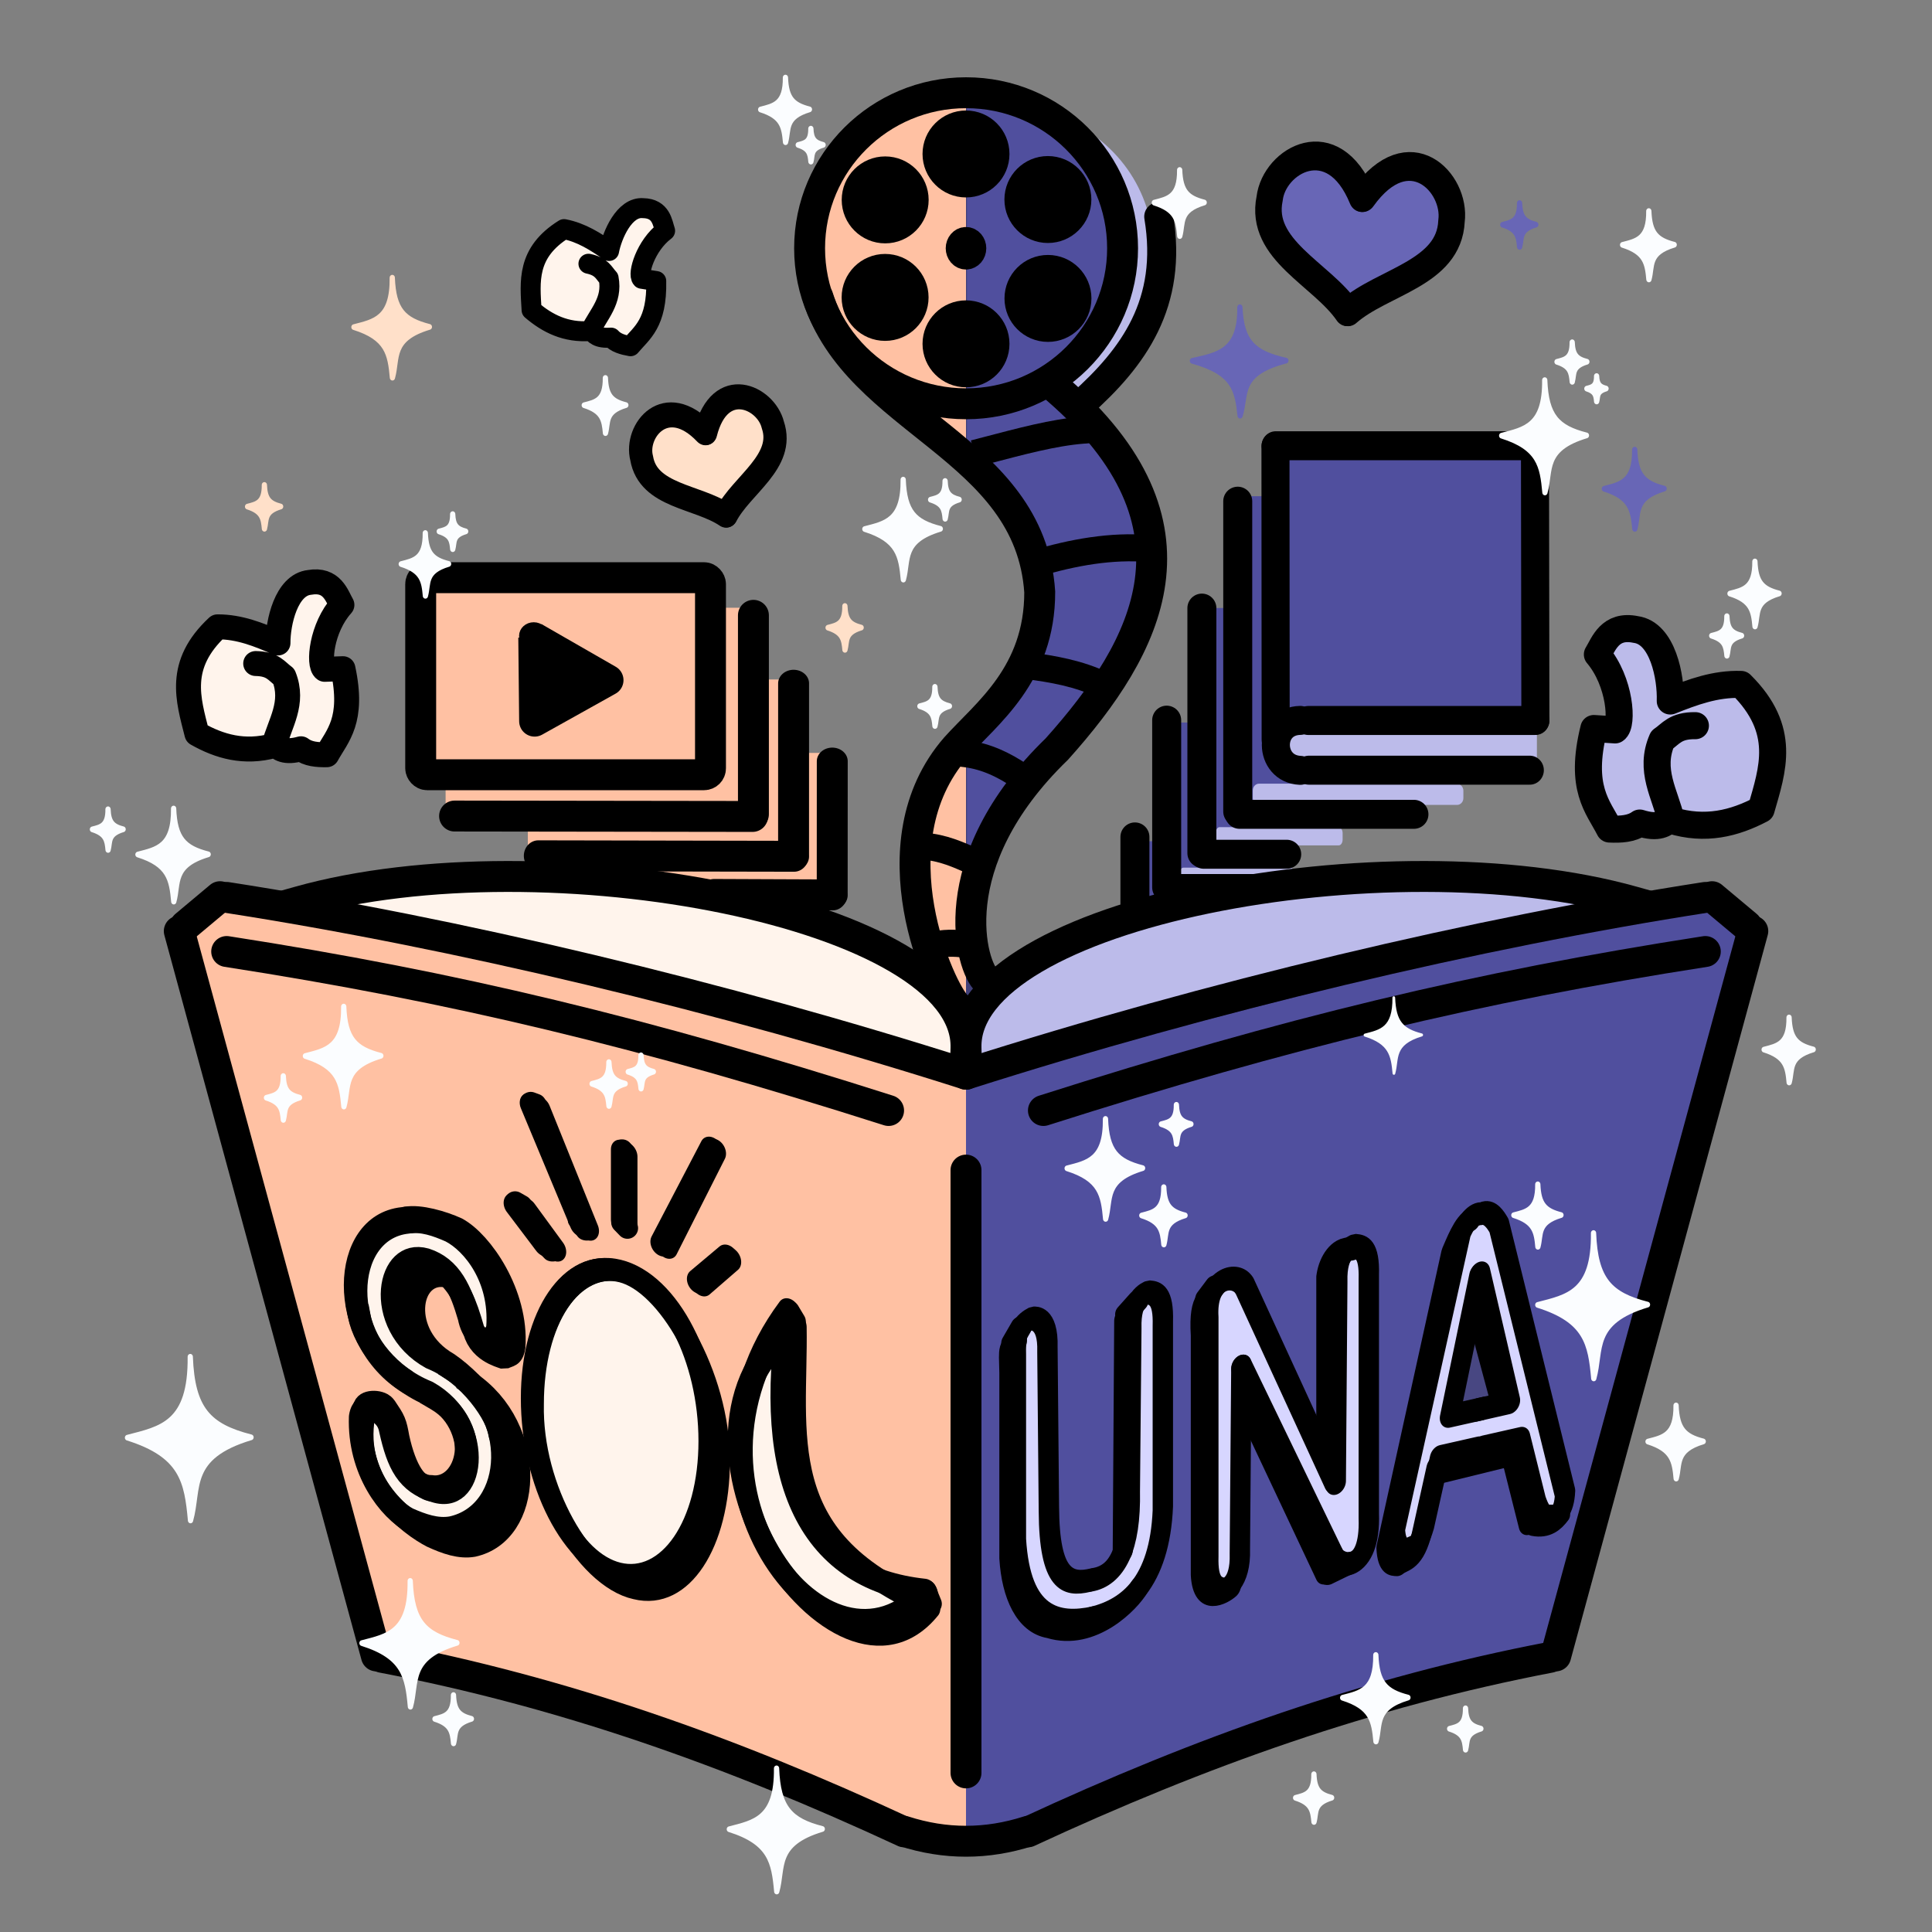<?xml version="1.0" standalone="no"?>
<!DOCTYPE svg PUBLIC "-//W3C//DTD SVG 20010904//EN" "http://www.w3.org/TR/2001/REC-SVG-20010904/DTD/svg10.dtd">
<!-- Created using Krita: https://krita.org -->
<svg xmlns="http://www.w3.org/2000/svg" 
    xmlns:xlink="http://www.w3.org/1999/xlink"
    xmlns:krita="http://krita.org/namespaces/svg/krita"
    xmlns:sodipodi="http://sodipodi.sourceforge.net/DTD/sodipodi-0.dtd"
    width="240pt"
    height="240pt"
    viewBox="0 0 240 240">
<rect x="0" y="0" width="240" height="240" fill="#808080" stroke="none"/>
<defs/>
<path id="shape0" transform="matrix(1.005 0 0 1 119.55 110.49)" fill="#504f9e" fill-rule="evenodd" stroke="#403f78" stroke-width="0.24" stroke-linecap="square" stroke-linejoin="bevel" d="M0 118.954C23.769 110.414 46.748 100.853 73.14 95.7L97.74 5.4L92.34 0L0 23.865L0 118.954" sodipodi:nodetypes="cccccc"/><path id="shape1" transform="translate(120, 107.864)" fill="#bcbbea" fill-rule="evenodd" stroke="#d7d6ff" stroke-width="0.24" stroke-linecap="square" stroke-linejoin="bevel" d="M0 24.271C27.651 16.947 54.314 9.213 86.73 3.871C70.683 2.454 66.993 -3.43 29.73 2.821C-2.276 10.382 4.092 17.229 0 24.271" sodipodi:nodetypes="cccc"/><path id="shape2" transform="translate(120, 118.688)" fill="#403f78" fill-rule="evenodd" stroke="#403f78" stroke-width="0.24" stroke-linecap="square" stroke-linejoin="bevel" d="M0 7.716L0 0L2.713 4.031L0 7.716" sodipodi:nodetypes="cccc"/><path id="shape3" transform="translate(120, 11.595)" fill="#504f9e" fill-rule="evenodd" stroke="#403f78" stroke-width="0.24" stroke-linecap="square" stroke-linejoin="bevel" d="M0 97.229L11.628 80.47C17.044 75.649 19.756 68.442 22.871 61.591L20.941 47.293L11.013 35.626L19.498 24.383L18.119 11.443L8.361 1.26L0 0L0 45.903L7.905 53.715L7.926 68.432L0 80.279L0 97.229" sodipodi:nodetypes="cccccccccccccc"/><path id="shape4" transform="translate(157.307, 20.259)" fill="#6866b6" fill-rule="evenodd" stroke="#403f78" stroke-width="0.24" stroke-linecap="square" stroke-linejoin="bevel" d="M10.182 18.137L0 8.697L2.705 0.053L9.599 0.106L12.198 4.402L16.546 0L22.274 2.546L22.963 10.395L10.182 18.137" sodipodi:nodetypes="ccccccccc"/><path id="shape5" transform="translate(197.415, 77.655)" fill="#bcbbea" fill-rule="evenodd" stroke="#5351a9" stroke-width="0.24" stroke-linecap="square" stroke-linejoin="bevel" d="M0 12.975L1.95 25.5L21.225 22.95L23.25 12.975L18.825 7.275L10.275 8.55L8.175 1.125L3.45 0L0.6 3.675L4.05 12.675L0 12.975" sodipodi:nodetypes="ccccccccccc"/><path id="shape6" transform="translate(131.055, 14.16)" fill="#bcbbea" fill-rule="evenodd" stroke-opacity="0" stroke="#000000" stroke-width="0" stroke-linecap="square" stroke-linejoin="bevel" d="M0 0C6.959 5.87 11.994 22.571 0.225 34.275L4.05 37.575C15.444 25.289 16.063 6.468 0 0Z" sodipodi:nodetypes="cccc"/><path id="shape01" transform="translate(22.528, 111.581)" fill="#ffc1a3" fill-rule="evenodd" stroke-opacity="0" stroke="#000000" stroke-width="0" stroke-linecap="square" stroke-linejoin="bevel" d="M4.243 0L0 4.455L24.607 94.187C49.281 99.141 73.342 108.694 97.472 117.733L97.472 21.213C62.029 10.543 32.393 4.66 4.243 0" sodipodi:nodetypes="cccccc"/><path id="shape11" transform="translate(38.311, 109.718)" fill="#fff4ec" fill-rule="evenodd" stroke="#fff4ec" stroke-width="0.24" stroke-linecap="square" stroke-linejoin="bevel" d="M0 2.097C12.903 1.262 11.5 -1.21 42.745 0.718C67.504 3.129 82.848 10.224 81.053 22.992C53.284 15.006 24.089 7.754 0 2.097" sodipodi:nodetypes="cccc"/><path id="shape21" transform="translate(23.392, 72.166)" fill="#fff4ec" fill-rule="evenodd" stroke="#ffcaa3" stroke-width="0.24" stroke-linecap="square" stroke-linejoin="bevel" d="M16.868 20.744C12.135 21.73 6.36 21.964 0.443 19.094C0.158 14.399 -1.313 9.543 3.368 5.519C5.785 6.031 7.938 6.567 11.843 6.944L13.343 0.419C15.648 -0.233 17.884 -0.513 19.493 2.594L16.418 10.544C22.608 13.848 19.274 17.303 16.868 20.744" sodipodi:nodetypes="cccccccc"/><path id="shape02" transform="matrix(0.711 0.199 -0.208 0.744 69.37 22.9)" fill="#fff4ec" fill-rule="evenodd" stroke="#ffcaa3" stroke-width="0.24" stroke-linecap="square" stroke-linejoin="bevel" d="M17.68 21.613C15.975 21.968 14.135 22.226 12.201 22.276C9.111 21.282 5.193 21.32 1.255 19.963C0.606 15.31 -2.417 10.633 4.18 6.388C6.597 6.9 7.928 6.937 11.833 7.314C11.135 4.811 12.053 1.951 13.333 0.789C15.572 0.091 16.071 -1.448 20.305 3.463C15.451 3.872 18.255 8.763 17.23 11.413C24.775 11.038 21.285 19.985 17.68 21.613" sodipodi:nodetypes="ccccccccc"/><path id="shape31" transform="translate(79.755, 49.1)" fill="#ffe0c9" fill-rule="evenodd" stroke="#ffe0c9" stroke-width="0.24" stroke-linecap="square" stroke-linejoin="bevel" d="M10.275 14.83L0 10.33C1.513 7.151 -1.995 -1.589 7.8 4.405C11.591 -1.409 14.768 -2.267 16.725 6.73L10.275 14.83" sodipodi:nodetypes="ccccc"/><path id="shape41" transform="translate(113.684, 91.29)" fill="#ffc1a3" fill-rule="evenodd" stroke-opacity="0" stroke="#000000" stroke-width="0" stroke-linecap="square" stroke-linejoin="bevel" d="M6.316 33.825L6.316 0C2.371 5.146 -0.227 11.061 0.016 18.6C0.077 27.595 3.914 29.331 6.316 33.825" sodipodi:nodetypes="cccc"/><path id="shape51" transform="translate(100.275, 11.582)" fill="#ffc1a3" fill-rule="evenodd" stroke-opacity="0" stroke="#000000" stroke-width="0" stroke-linecap="square" stroke-linejoin="bevel" d="M19.725 45.863L2.864 29.805L0 15.274L7.743 3.818L19.725 0L19.725 45.863" sodipodi:nodetypes="cccccc"/><rect id="shape03" transform="translate(52.32, 72.96)" fill="#ffc1a3" fill-rule="evenodd" stroke-opacity="0" stroke="#000000" stroke-width="0" stroke-linecap="square" stroke-linejoin="bevel" width="35.52" height="23.28"/><rect id="shape04" transform="matrix(1 0 0 1 55.356 75.498)" fill="#ffc1a3" fill-rule="evenodd" stroke-opacity="0" stroke="#000000" stroke-width="0" stroke-linecap="square" stroke-linejoin="bevel" width="37.627" height="24.661"/><rect id="shape01" transform="matrix(1 0 0 1 153.309 61.639)" fill="#504f9e" fill-rule="evenodd" stroke-opacity="0" stroke="#000000" stroke-width="0" stroke-linecap="square" stroke-linejoin="bevel" width="26.151" height="37.991" rx="1.361" ry="1.602"/><rect id="shape02" transform="matrix(1 0 0 1 65.569 84.407)" fill="#ffc1a3" fill-rule="evenodd" stroke-opacity="0" stroke="#000000" stroke-width="0" stroke-linecap="square" stroke-linejoin="bevel" width="33.088" height="21.686"/><rect id="shape03" transform="matrix(1 0 0 1 77.199 93.529)" fill="#ffc1a3" fill-rule="evenodd" stroke-opacity="0" stroke="#000000" stroke-width="0" stroke-linecap="square" stroke-linejoin="bevel" width="26.039" height="17.066"/><rect id="shape12" transform="translate(158.4, 55.2)" fill="#504f9e" fill-rule="evenodd" stroke-opacity="0" stroke="#000000" stroke-width="0" stroke-linecap="square" stroke-linejoin="bevel" width="32.4" height="34.32"/><rect id="shape04" transform="matrix(1 0 0 1 149.336 75.524)" fill="#504f9e" fill-rule="evenodd" stroke-opacity="0" stroke="#000000" stroke-width="0" stroke-linecap="square" stroke-linejoin="bevel" width="16.249" height="28.906" rx="1.309" ry="1.825"/><rect id="shape05" transform="matrix(1 0 0 1 144.642 89.753)" fill="#504f9e" fill-rule="evenodd" stroke-opacity="0" stroke="#000000" stroke-width="0" stroke-linecap="square" stroke-linejoin="bevel" width="15.666" height="19.774" rx="2.227" ry="2.227"/><rect id="shape06" transform="matrix(1 0 0 1 140.775 104.496)" fill="#504f9e" fill-rule="evenodd" stroke-opacity="0" stroke="#000000" stroke-width="0" stroke-linecap="square" stroke-linejoin="bevel" width="4.366" height="7.395"/><rect id="shape07" transform="matrix(1 0 0 1 159.12 90)" fill="#bcbbea" fill-rule="evenodd" stroke="#bcbbea" stroke-width="0.24" stroke-linecap="square" stroke-linejoin="bevel" width="31.68" height="4.8"/><rect id="shape22" transform="translate(155.625, 97.35)" fill="#bcbbea" fill-rule="evenodd" stroke-opacity="0" stroke="#000000" stroke-width="0" stroke-linecap="square" stroke-linejoin="bevel" width="26.16" height="2.64" rx="0.787" ry="0.841"/><rect id="shape08" transform="matrix(1 0 0 1 151.028 102.75)" fill="#bcbbea" fill-rule="evenodd" stroke-opacity="0" stroke="#000000" stroke-width="0" stroke-linecap="square" stroke-linejoin="bevel" width="15.757" height="2.265" rx="0.474" ry="0.721"/><rect id="shape09" transform="matrix(1 0 0 1 146.597 107.784)" fill="#bcbbea" fill-rule="evenodd" stroke-opacity="0" stroke="#000000" stroke-width="0" stroke-linecap="square" stroke-linejoin="bevel" width="14.128" height="1.596" rx="0.425" ry="0.508"/><path id="shape05" transform="translate(43.954, 151.887)" fill="#fff4ec" fill-rule="evenodd" stroke="#fff4ec" stroke-width="0.24" stroke-linecap="square" stroke-linejoin="bevel" d="M19.198 12.091L14.743 2.652L7.849 0L2.652 1.061L0 7.212L3.076 17.501L10.607 21.956L14.319 27.789L13.046 32.668L7.212 31.714L4.243 24.607L2.227 22.698L0.849 27.789L3.712 34.471L10.182 38.926L18.668 34.259L17.077 22.38L4.667 10.501L9.334 4.985L13.895 9.546L15.592 15.061L19.198 12.091" sodipodi:nodetypes="cccccccccccccccccccccc"/><path id="shape13" transform="translate(65.909, 158.357)" fill="#fff4ec" fill-rule="evenodd" stroke="#fff4ec" stroke-width="0.24" stroke-linecap="square" stroke-linejoin="bevel" d="M8.061 0L2.015 5.197L0 12.516L1.379 25.456L5.834 33.199L12.198 38.502L21.637 31.502L22.274 17.607L19.728 7.955L14.955 1.803L8.061 0" sodipodi:nodetypes="ccccccccccc"/><path id="shape23" transform="translate(92.468, 164.827)" fill="#fff4ec" fill-rule="evenodd" stroke="#fff4ec" stroke-width="0.24" stroke-linecap="square" stroke-linejoin="bevel" d="M4.455 0L0.318 11.137L0 20.683L3.288 28.85L9.44 35.638L19.622 36.699L22.062 32.986L12.198 28.32L5.303 14.001L4.455 0" sodipodi:nodetypes="cccccccccc"/><path id="shape32" transform="translate(125.91, 160.38)" fill="#d7d6ff" fill-rule="evenodd" stroke="#d7d6ff" stroke-width="0.24" stroke-linecap="square" stroke-linejoin="bevel" d="M0 6.6L0.15 36L6.45 42.3L14.7 38.55L19.05 28.65L18.9 2.25L16.8 0L14.1 2.85L13.95 31.95L10.5 36.3L5.7 35.1L4.2 29.25L4.2 5.25L2.7 3.15L0 6.6" sodipodi:nodetypes="ccccccccccccccc"/><path id="shape42" transform="translate(149.489, 154.305)" fill="#d7d6ff" fill-rule="evenodd" stroke="#d7d6ff" stroke-width="0.24" stroke-linecap="square" stroke-linejoin="bevel" d="M0 6.364L0.212 43.275L3.606 42.745L4.773 32.138L4.985 16.971L16.228 40.729L20.259 39.032L20.789 1.485L18.774 0L15.38 3.076L15.274 25.986L5.091 6.046L2.333 4.455L0 6.364" sodipodi:nodetypes="cccccccccccccc"/><path id="shape52" transform="translate(173.34, 150.405)" fill="#d7d6ff" fill-rule="evenodd" stroke="#d7d6ff" stroke-width="0.24" stroke-linecap="square" stroke-linejoin="bevel" d="M0 40.725L2.025 42.6L5.325 32.775L14.25 29.925L18.225 38.025L20.925 37.125L13.65 3.9L11.775 0L8.625 1.125L4.35 13.5L0 40.725" sodipodi:nodetypes="ccccccccccc"/><path id="shape61" transform="translate(180.111, 163.808)" fill="#484782" fill-rule="evenodd" stroke="#403f78" stroke-width="0.24" stroke-linecap="square" stroke-linejoin="bevel" d="M2.917 0L0 11.455L7.531 10.395L2.917 0" sodipodi:nodetypes="cccc"/><path id="shape06" transform="translate(22.271, 115.665)" fill="none" stroke="#000000" stroke-width="3.84" stroke-linecap="round" stroke-linejoin="miter" stroke-miterlimit="1.92" d="M24.488 90.039L0 0" sodipodi:nodetypes="cc"/><path id="shape011" transform="translate(23.025, 111.39)" fill="none" stroke="#000000" stroke-width="3.84" stroke-linecap="round" stroke-linejoin="miter" stroke-miterlimit="1.92" d="M0 3.607L4.309 0" sodipodi:nodetypes="cc"/><path id="shape021" transform="matrix(0.969 0 0 1 47.427 205.874)" fill="none" stroke="#000000" stroke-width="3.84" stroke-linecap="round" stroke-linejoin="miter" stroke-miterlimit="1.92" d="M0 0C23.385 4.352 44.677 11.675 66.933 21.68" sodipodi:nodetypes="cc"/><path id="shape031" transform="translate(28.159, 111.48)" fill="none" stroke="#000000" stroke-width="3.84" stroke-linecap="round" stroke-linejoin="miter" stroke-miterlimit="1.92" d="M91.853 21.96C61.454 12.274 28.399 4.406 0 0" sodipodi:nodetypes="cc"/><path id="shape041" transform="translate(37.11, 108.877)" fill="none" stroke="#000000" stroke-width="3.84" stroke-linecap="square" stroke-linejoin="miter" stroke-miterlimit="2" d="M82.89 21.293C83.328 4.496 30.507 -5.43 0 3.143" sodipodi:nodetypes="cc"/><path id="shape051" transform="matrix(0.659 -0.149 0 0.755 173.278 153.164)" fill="none" stroke="#000000" stroke-width="3.84" stroke-linecap="round" stroke-linejoin="round" d="M15.592 0.001C14.119 -0.042 13.068 1.584 12.44 2.668L0 49.109C0.177 52.22 1.47 52.399 2.333 52.61C3.56 51.926 4.186 53.171 5.515 49.534L8.485 38.503L15.582 38.503" sodipodi:nodetypes="ccccccc"/><path id="shape14" transform="matrix(0.659 -0.149 0 0.755 180.122 159.13)" fill="none" stroke="#000000" stroke-width="3.84" stroke-linecap="round" stroke-linejoin="round" d="M5.52 0L0 22.2L6.161 22.207" sodipodi:nodetypes="ccc"/><path id="shape011" transform="matrix(-0.659 0.149 0 0.755 194.414 148.393)" fill="none" stroke="#000000" stroke-width="3.84" stroke-linecap="round" stroke-linejoin="round" d="M15.592 0.001C14.119 -0.042 13.068 1.584 12.44 2.668L0 49.109C0.177 52.22 1.47 52.399 2.333 52.61C3.56 51.926 4.186 53.171 5.515 49.534L8.485 38.503L15.582 38.503" sodipodi:nodetypes="ccccccc"/><path id="shape11" transform="matrix(-0.659 0.149 0 0.755 187.571 157.336)" fill="none" stroke="#000000" stroke-width="3.84" stroke-linecap="round" stroke-linejoin="round" d="M5.641 0L0 22.35L6.161 22.358" sodipodi:nodetypes="ccc"/><path id="shape021" transform="matrix(-0.659 0.149 0 0.755 170.048 154.318)" fill="none" stroke="#000000" stroke-width="3.84" stroke-linecap="round" stroke-linejoin="bevel" d="M6.244 38.391L5.96 5.707C6.148 0.315 3.281 0.074 2.949 0C1.325 0.419 -0.133 1.211 0.017 5.707L0.017 45.005C-0.36 54.473 5.703 52.602 6.789 50.263" sodipodi:nodetypes="cccccc"/><path id="shape031" transform="matrix(0.659 -0.149 0 -0.755 150.082 197.925)" fill="none" stroke="#000000" stroke-width="3.84" stroke-linecap="round" stroke-linejoin="bevel" d="M6.258 36.081L5.974 5.707C6.163 0.315 3.295 0.074 2.964 0C1.34 0.419 -0.118 1.211 0.031 5.707L0.031 45.005C-0.451 51.806 4.748 51.982 6.608 49.586" sodipodi:nodetypes="cccccc"/><path id="shape12" transform="matrix(0.659 -0.149 0 0.755 154.224 169.756)" fill="none" stroke="#000000" stroke-width="3.84" stroke-linecap="round" stroke-linejoin="miter" stroke-miterlimit="1.92" d="M0 0L17.329 34.704" sodipodi:nodetypes="cc"/><path id="shape24" transform="matrix(0.659 -0.149 0 0.755 154.601 159.728)" fill="none" stroke="#000000" stroke-width="3.84" stroke-linecap="round" stroke-linejoin="miter" stroke-miterlimit="1.92" d="M0 0L16.928 35.5" sodipodi:nodetypes="cc"/><path id="shape041" transform="matrix(0.659 -0.149 0 0.755 126.191 164.217)" fill="none" stroke="#000000" stroke-width="3.84" stroke-linecap="round" stroke-linejoin="bevel" d="M14.047 45.259C9.799 45.309 6.301 43.822 6.23 32.001L5.953 5.707C6.142 0.315 3.274 0.074 2.943 0C1.319 0.419 -0.139 1.211 0.011 5.707L0.011 36.137C0.897 49.085 7.479 51.504 14.339 51.575" sodipodi:nodetypes="ccccccc"/><path id="shape051" transform="matrix(-0.659 0.149 0 0.755 144.459 160.094)" fill="none" stroke="#000000" stroke-width="3.84" stroke-linecap="round" stroke-linejoin="bevel" d="M13.216 45.259C8.75 45.435 6.035 41.759 6.237 32.425L5.953 5.707C6.142 0.315 3.274 0.074 2.943 0C1.319 0.419 -0.139 1.211 0.011 5.707L0.011 36.137C0.597 48.185 6.861 51.444 13.571 51.553" sodipodi:nodetypes="ccccccc"/><path id="shape061" transform="matrix(0.676 0.163 0 0.75 92.124 161.422)" fill="none" stroke="#000000" stroke-width="4.08" stroke-linecap="round" stroke-linejoin="round" d="M34.026 40.95C16.791 62.968 -15.525 34.563 8.676 0C3.816 29.91 12.266 43.56 34.026 40.95" sodipodi:nodetypes="ccc"/><ellipse id="shape0111" transform="matrix(0.676 0.163 0 0.676 66.081 155.212)" rx="16.32" ry="27.84" cx="16.32" cy="27.84" fill="none" stroke="#000000" stroke-width="4.08" stroke-linecap="square" stroke-linejoin="bevel"/><path id="shape111" transform="matrix(0.676 0.163 0 0.731 77.27 143.104)" fill="none" stroke="#000000" stroke-width="4.08" stroke-linecap="round" stroke-linejoin="miter" stroke-miterlimit="1.92" d="M0 11.925L0 0" sodipodi:nodetypes="cc"/><path id="shape21" transform="matrix(0.676 0.163 0 0.731 63.942 149.747)" fill="none" stroke="#000000" stroke-width="4.08" stroke-linecap="round" stroke-linejoin="miter" stroke-miterlimit="1.92" d="M5.4 5.4L0 0" sodipodi:nodetypes="cc"/><path id="shape33" transform="matrix(0.675 0.128 0.033 0.738 65.941 137.309)" fill="none" stroke="#000000" stroke-width="4.08" stroke-linecap="round" stroke-linejoin="miter" stroke-miterlimit="1.92" d="M8.25 18.675L0 0" sodipodi:nodetypes="cc"/><path id="shape43" transform="matrix(-0.676 -0.163 0 0.731 90.359 156.13)" fill="none" stroke="#000000" stroke-width="4.08" stroke-linecap="round" stroke-linejoin="miter" stroke-miterlimit="1.92" d="M5.4 5.4L0 0" sodipodi:nodetypes="cc"/><path id="shape53" transform="matrix(-0.675 -0.199 -0.033 0.722 88.36 142.726)" fill="none" stroke="#000000" stroke-width="4.08" stroke-linecap="round" stroke-linejoin="miter" stroke-miterlimit="1.92" d="M8.25 18.675L0 0" sodipodi:nodetypes="cc"/><path id="shape0111" transform="matrix(0.716 0.173 0 0.79 44.172 149.62)" fill="none" stroke="#000000" stroke-width="4.08" stroke-linecap="round" stroke-linejoin="bevel" d="M8.836 25.876C-3.091 21.958 -2.715 4.204 8.581 0.631C11.082 -0.299 13.582 -0.046 16.081 0.406C20.262 1.455 25.34 6.224 24.706 14.356C24.406 16.081 23.506 16.081 22.532 16.756C21.607 16.248 20.212 15.893 19.742 13.712C18.222 9.363 16.724 6.505 12.611 6.198C5.618 5.942 3.103 18.341 12.707 21.076C19.568 22.067 24.732 27.915 25.102 31.009" sodipodi:nodetypes="ccccccccc"/><path id="shape0211" transform="matrix(-0.716 -0.173 0 -0.79 62.473 191.993)" fill="none" stroke="#000000" stroke-width="4.08" stroke-linecap="square" stroke-linejoin="bevel" d="M8.622 25.727C-3.264 21.485 -2.456 5.191 8.557 0.631C11.057 -0.299 13.557 -0.046 16.057 0.406C19.886 1.386 24.998 6.162 24.682 14.356C24.381 16.081 23.481 16.081 22.507 16.756C21.582 16.248 19.946 15.797 19.477 13.616C18.169 8.574 16.7 6.505 12.586 6.198C5.169 5.248 3.079 18.341 12.682 21.076C19.543 22.067 24.082 26.706 24.877 30.424" sodipodi:nodetypes="ccccccccc"/><path id="shape071" transform="matrix(0.655 -0.149 0 0.757 172.24 153.947)" fill="none" stroke="#000000" stroke-width="3.84" stroke-linecap="round" stroke-linejoin="round" d="M15.983 0C14.51 -0.042 12.906 3.351 12.278 4.435L0 50.283C0.177 53.394 1.47 53.573 2.333 53.783C3.56 53.099 5.157 53.899 6.486 50.262C7.476 46.585 8.466 42.908 9.456 39.231L15.582 39.676" sodipodi:nodetypes="ccccccc"/><path id="shape012" transform="matrix(-0.655 0.149 0 0.757 189.915 179.951)" fill="none" stroke="#000000" stroke-width="3.84" stroke-linecap="round" stroke-linejoin="round" d="M0 12.238L3.366 0L10.463 0" sodipodi:nodetypes="ccc"/><path id="shape1111" transform="matrix(-0.655 0.149 0 0.757 186.541 161.482)" fill="none" stroke="#000000" stroke-width="3.84" stroke-linecap="round" stroke-linejoin="round" d="M4.937 0L0 16.883" sodipodi:nodetypes="cc"/><path id="shape022" transform="matrix(-0.655 0.149 0 0.757 164.935 180.97)" fill="none" stroke="#000000" stroke-width="3.84" stroke-linecap="round" stroke-linejoin="bevel" d="M0 0" sodipodi:nodetypes="c"/><path id="shape0311" transform="matrix(0.655 -0.149 0 -0.757 149.138 198.486)" fill="none" stroke="#000000" stroke-width="3.84" stroke-linecap="round" stroke-linejoin="bevel" d="M5.757 0.58C4.789 0.025 0.418 -1.392 0.067 4.138L0.067 43.435C-0.415 50.237 1.859 48.499 1.831 49.3" sodipodi:nodetypes="cccc"/><path id="shape121" transform="matrix(0.655 -0.149 0 0.757 154.636 174.076)" fill="none" stroke="#000000" stroke-width="3.84" stroke-linecap="round" stroke-linejoin="miter" stroke-miterlimit="1.92" d="M0 0L15.303 31.113" sodipodi:nodetypes="cc"/><path id="shape0411" transform="matrix(0.655 -0.149 0 0.757 125.351 167.027)" fill="none" stroke="#000000" stroke-width="3.84" stroke-linecap="round" stroke-linejoin="bevel" d="M1.472 0C-0.152 0.419 -0.076 -0.258 0.073 4.238L0.073 34.669C0.482 40.638 2.979 46.068 7.901 47.782C16.375 51.695 23.42 46.422 24.658 44.734" sodipodi:nodetypes="ccccc"/><path id="shape0511" transform="matrix(-0.655 0.149 0 0.757 139.667 163.815)" fill="none" stroke="#000000" stroke-width="3.84" stroke-linecap="round" stroke-linejoin="bevel" d="M0.284 38.15L0 0" sodipodi:nodetypes="cc"/><path id="shape013" transform="matrix(1 0 0 1.01 165.073 158.834)" fill="none" stroke="#000000" stroke-width="3.12" stroke-linecap="round" stroke-linejoin="miter" stroke-miterlimit="1.92" d="M0 0L0 19.205" sodipodi:nodetypes="cc"/><path id="shape1211" transform="matrix(1.023 0.005 -0.004 0.956 190.546 188.118)" fill="none" stroke="#000000" stroke-width="2.64" stroke-linecap="round" stroke-linejoin="miter" stroke-miterlimit="1.92" d="M0 1.501C1.532 1.804 2.374 1.011 3.08 0" sodipodi:nodetypes="cc"/><path id="shape22" transform="translate(179.063, 180.694)" fill="none" stroke="#000000" stroke-width="2.64" stroke-linecap="square" stroke-linejoin="miter" stroke-miterlimit="2" d="M9.069 0L0 2.227" sodipodi:nodetypes="cc"/><path id="shape31" transform="matrix(1.329 -0.146 0.119 1.084 164.973 155.431)" fill="none" stroke="#000000" stroke-width="2.64" stroke-linecap="round" stroke-linejoin="miter" stroke-miterlimit="1.92" d="M2.053 0.041C1.42 -0.237 0.398 0.919 0 2.735" sodipodi:nodetypes="cc"/><path id="shape112" transform="matrix(1 0 0 1 164.868 194.072)" fill="none" stroke="#000000" stroke-width="2.64" stroke-linecap="round" stroke-linejoin="miter" stroke-miterlimit="1.92" d="M0 1.501L3.08 0" sodipodi:nodetypes="cc"/><path id="shape122" transform="matrix(0.949 -0.314 0.314 0.949 149.436 160.26)" fill="none" stroke="#000000" stroke-width="2.64" stroke-linecap="round" stroke-linejoin="miter" stroke-miterlimit="1.92" d="M0 1.148L1.649 0" sodipodi:nodetypes="cc"/><path id="shape13" transform="matrix(0.903 -0.429 0.429 0.903 139.471 162.492)" fill="none" stroke="#000000" stroke-width="2.64" stroke-linecap="round" stroke-linejoin="miter" stroke-miterlimit="1.92" d="M0 0.874L2.075 0" sodipodi:nodetypes="cc"/><path id="shape14" transform="matrix(0.903 -0.429 0.429 0.903 125.133 165.66)" fill="none" stroke="#000000" stroke-width="2.64" stroke-linecap="round" stroke-linejoin="miter" stroke-miterlimit="1.92" d="M0 1.32L1.918 0" sodipodi:nodetypes="cc"/><path id="shape081" transform="matrix(0.655 0.164 0 0.752 91.74 162.746)" fill="none" stroke="#000000" stroke-width="4.08" stroke-linecap="round" stroke-linejoin="round" d="M36.235 40.95C18.555 63.807 -18.323 25.764 10.885 0C11.216 17.239 6.059 36.642 36.235 40.95" sodipodi:nodetypes="ccc"/><path id="shape014" transform="matrix(0.655 0.164 0 0.677 66.22 155.219)" fill="none" stroke="#000000" stroke-width="4.08" stroke-linecap="square" stroke-linejoin="bevel" d="M35.295 29.663C35.295 14.287 25.343 0 16.33 0C7.316 0 0.01 12.464 0.01 27.84C-0.356 43.657 9.722 57.793 18.976 57.503C27.989 57.503 35.295 45.038 35.295 29.663Z" sodipodi:nodetypes="ccccc"/><path id="shape131" transform="matrix(0.655 0.164 0 0.732 77.852 143.363)" fill="none" stroke="#000000" stroke-width="4.08" stroke-linecap="round" stroke-linejoin="miter" stroke-miterlimit="1.92" d="M0 11.925L0 0" sodipodi:nodetypes="cc"/><path id="shape23" transform="matrix(0.655 0.164 0 0.732 65.462 150.352)" fill="none" stroke="#000000" stroke-width="4.08" stroke-linecap="round" stroke-linejoin="miter" stroke-miterlimit="1.92" d="M5.4 5.4L0 0" sodipodi:nodetypes="cc"/><path id="shape32" transform="matrix(0.654 0.128 0.032 0.739 67.08 137.735)" fill="none" stroke="#000000" stroke-width="4.08" stroke-linecap="round" stroke-linejoin="miter" stroke-miterlimit="1.92" d="M8.25 18.675L0 0" sodipodi:nodetypes="cc"/><path id="shape41" transform="matrix(-0.655 -0.164 0 0.732 90.736 156.446)" fill="none" stroke="#000000" stroke-width="4.08" stroke-linecap="round" stroke-linejoin="miter" stroke-miterlimit="1.92" d="M5.4 5.4L0 0" sodipodi:nodetypes="cc"/><path id="shape51" transform="matrix(-0.654 -0.199 -0.032 0.723 88.853 142.983)" fill="none" stroke="#000000" stroke-width="4.08" stroke-linecap="round" stroke-linejoin="miter" stroke-miterlimit="1.92" d="M8.25 18.675L0 0" sodipodi:nodetypes="cc"/><path id="shape01111" transform="matrix(0.693 0.173 0 0.791 50.758 151.001)" fill="none" stroke="#000000" stroke-width="4.08" stroke-linecap="round" stroke-linejoin="bevel" d="M0 0.684C2.5 -0.247 6.61 -0.095 9.11 0.358C13.29 1.406 19.538 7.854 18.905 15.987C18.604 17.712 17.704 17.711 16.73 18.387C15.771 18.299 12.046 18.266 11.642 15.262C10.122 10.913 9.192 9.558 6.809 7.829C-0.184 7.572 -2.104 19.161 7.499 21.896C12.684 23.87 18.93 29.545 19.3 32.64" sodipodi:nodetypes="cccccccc"/><path id="shape023" transform="matrix(-0.693 -0.173 0 -0.791 64.463 193.726)" fill="none" stroke="#000000" stroke-width="4.08" stroke-linecap="square" stroke-linejoin="bevel" d="M8.622 25.727C-3.264 21.485 -2.456 5.191 8.557 0.631C11.057 -0.299 13.557 -0.046 16.057 0.406C19.643 1.236 30.062 5.338 27.79 17.093C27.489 18.818 24.267 19.24 23.752 18.675C22.183 16.979 22.129 16.92 21.656 14.736C20.348 9.693 17.998 6.983 15.414 7.816C9.157 8.158 5.996 19.361 15.188 22.095" sodipodi:nodetypes="cccccccc"/><path id="shape113" transform="matrix(0.006 0.771 -1 0.007 72.884 151.636)" fill="none" stroke="#000000" stroke-width="2.64" stroke-linecap="round" stroke-linejoin="miter" stroke-miterlimit="1.92" d="M0 1.021L1.883 0" sodipodi:nodetypes="cc"/><path id="shape123" transform="matrix(0.366 0.931 -0.931 0.366 66.384 136.776)" fill="none" stroke="#000000" stroke-width="2.64" stroke-linecap="round" stroke-linejoin="miter" stroke-miterlimit="1.92" d="M0 0.492L0.437 0" sodipodi:nodetypes="cc"/><path id="shape1311" transform="matrix(0.362 0.932 -0.932 0.362 64.535 149.093)" fill="none" stroke="#000000" stroke-width="2.64" stroke-linecap="round" stroke-linejoin="miter" stroke-miterlimit="1.92" d="M0 0.593L0.732 0" sodipodi:nodetypes="cc"/><path id="shape141" transform="matrix(0.1 0.726 -0.991 0.136 68.567 154.366)" fill="none" stroke="#000000" stroke-width="2.64" stroke-linecap="round" stroke-linejoin="miter" stroke-miterlimit="1.92" d="M0 1.021L1.883 0" sodipodi:nodetypes="cc"/><path id="shape15" transform="matrix(-0.113 0.994 -0.994 -0.113 98.912 162.998)" fill="none" stroke="#000000" stroke-width="2.64" stroke-linecap="round" stroke-linejoin="miter" stroke-miterlimit="1.92" d="M0 0.89L1.165 0" sodipodi:nodetypes="cc"/><path id="shape16" transform="matrix(-0.217 0.976 -0.976 -0.217 115.997 197.794)" fill="none" stroke="#000000" stroke-width="2.64" stroke-linecap="round" stroke-linejoin="miter" stroke-miterlimit="1.92" d="M0 1.021L1.474 0" sodipodi:nodetypes="cc"/><path id="shape17" transform="matrix(0.136 0.991 -0.991 0.136 77.609 142.814)" fill="none" stroke="#000000" stroke-width="2.64" stroke-linecap="round" stroke-linejoin="miter" stroke-miterlimit="1.92" d="M0 0.328L0.657 0" sodipodi:nodetypes="cc"/><path id="shape18" transform="matrix(0.136 0.991 -0.991 0.136 77.834 151.765)" fill="none" stroke="#000000" stroke-width="2.64" stroke-linecap="round" stroke-linejoin="miter" stroke-miterlimit="1.92" d="M0 0.593L0.808 0" sodipodi:nodetypes="cc"/><path id="shape091" transform="matrix(-1 0 0 1 202.89 108.877)" fill="none" stroke="#000000" stroke-width="3.84" stroke-linecap="square" stroke-linejoin="miter" stroke-miterlimit="2" d="M82.89 21.293C83.328 4.496 30.507 -5.43 0 3.143" sodipodi:nodetypes="cc"/><path id="shape010" transform="matrix(-1 0 0 1 217.74 115.665)" fill="none" stroke="#000000" stroke-width="3.84" stroke-linecap="round" stroke-linejoin="miter" stroke-miterlimit="1.92" d="M24.488 90.039L0 0" sodipodi:nodetypes="cc"/><path id="shape0112" transform="matrix(-1 0 0 1 216.986 111.39)" fill="none" stroke="#000000" stroke-width="3.84" stroke-linecap="round" stroke-linejoin="miter" stroke-miterlimit="1.92" d="M0 3.607L4.309 0" sodipodi:nodetypes="cc"/><path id="shape0121" transform="matrix(-0.969 0 0 1 192.584 205.874)" fill="none" stroke="#000000" stroke-width="3.84" stroke-linecap="round" stroke-linejoin="miter" stroke-miterlimit="1.92" d="M0 0C23.385 4.352 44.677 11.675 66.933 21.68" sodipodi:nodetypes="cc"/><path id="shape0131" transform="matrix(-1 0 0 1 211.853 111.48)" fill="none" stroke="#000000" stroke-width="3.84" stroke-linecap="round" stroke-linejoin="miter" stroke-miterlimit="1.92" d="M91.853 21.96C61.454 12.274 28.399 4.406 0 0" sodipodi:nodetypes="cc"/><path id="shape0141" transform="translate(120, 145.353)" fill="none" stroke="#000000" stroke-width="3.84" stroke-linecap="round" stroke-linejoin="round" d="M0 74.883L0 0" sodipodi:nodetypes="cc"/><path id="shape015" transform="translate(112.26, 227.48)" fill="none" stroke="#000000" stroke-width="3.84" stroke-linecap="round" stroke-linejoin="miter" stroke-miterlimit="1.92" d="M0 0C5.163 1.665 10.325 1.659 15.486 0" sodipodi:nodetypes="cc"/><path id="shape0151" transform="translate(28.159, 118.2)" fill="none" stroke="#000000" stroke-width="3.84" stroke-linecap="round" stroke-linejoin="miter" stroke-miterlimit="1.92" d="M82.224 19.75C51.826 10.063 28.399 4.406 0 0" sodipodi:nodetypes="cc"/><path id="shape016" transform="matrix(-1 0 0 1 211.841 118.2)" fill="none" stroke="#000000" stroke-width="3.84" stroke-linecap="round" stroke-linejoin="miter" stroke-miterlimit="1.92" d="M82.224 19.75C51.826 10.063 28.399 4.406 0 0" sodipodi:nodetypes="cc"/><path id="shape017" transform="matrix(0.994 -0.112 0.112 0.994 195.374 78.83)" fill="none" stroke="#000000" stroke-width="3.36" stroke-linecap="round" stroke-linejoin="round" d="M13.867 12.946C11.384 12.634 10.744 13.613 9.571 14.219C7.507 17.795 9.191 20.976 9.571 24.295C13.632 26.059 17.318 25.55 20.814 24.189C22.776 19.433 25.112 14.757 20.072 8.491C16.904 8.032 14 8.763 11.109 9.552C11.538 6.66 11.134 1.078 7.853 0.25C4.712 -0.779 3.677 1.63 2.762 2.795C5.231 6.476 4.949 11.847 3.897 12.352L1.298 11.885C-1.366 19.063 0.717 21.559 1.829 24.507C3.21 24.728 4.545 24.807 5.647 24.189C7.886 25.178 8.708 24.607 9.571 24.083" sodipodi:nodetypes="ccccccccccccc"/><path id="shape1411" transform="matrix(-0.852 -0.123 -0.123 0.852 45.171 73.101)" fill="none" stroke="#000000" stroke-width="3.6" stroke-linecap="round" stroke-linejoin="round" d="M13.867 12.946C11.384 12.634 10.744 13.613 9.571 14.219C7.507 17.795 9.191 20.976 9.571 24.295C13.632 26.059 17.318 25.55 20.814 24.189C22.776 19.433 25.112 14.757 20.072 8.491C16.904 8.032 14 8.763 11.109 9.552C11.538 6.66 11.134 1.078 7.853 0.25C4.712 -0.779 3.677 1.63 2.762 2.795C5.231 6.476 4.949 11.847 3.897 12.352L1.298 11.885C-1.366 19.063 0.717 21.559 1.829 24.507C3.21 24.728 4.545 24.807 5.647 24.189C7.886 25.178 8.708 24.607 9.571 24.083" sodipodi:nodetypes="ccccccccccccc"/><path id="shape24" transform="matrix(-0.651 -0.226 -0.226 0.651 85.052 27.469)" fill="none" stroke="#000000" stroke-width="3.6" stroke-linecap="round" stroke-linejoin="round" d="M13.867 12.946C11.384 12.634 10.744 13.613 9.571 14.219C7.507 17.795 9.191 20.976 9.571 24.295C13.632 26.059 17.318 25.55 20.814 24.189C22.776 19.433 25.112 14.757 20.072 8.491C16.904 8.032 14 8.763 11.109 9.552C11.538 6.66 11.134 1.078 7.853 0.25C4.712 -0.779 3.677 1.63 2.762 2.795C5.231 6.476 4.949 11.847 3.897 12.352L1.298 11.885C-1.366 19.063 0.717 21.559 1.829 24.507C3.21 24.728 4.545 24.807 5.647 24.189C7.886 25.178 8.708 24.607 9.571 24.083" sodipodi:nodetypes="ccccccccccccc"/><path id="shape25" transform="matrix(0.618 0.077 -0.084 0.673 158.437 18.721)" fill="none" stroke="#000000" stroke-width="5.28" stroke-linecap="round" stroke-linejoin="bevel" d="M18.233 27.641C12.168 21.366 -0.797 18.391 0.038 8.816C-0.021 1.808 10.767 -5.773 18.323 6.554" sodipodi:nodetypes="ccc"/><path id="shape33" transform="matrix(-0.618 -0.077 -0.084 0.673 181.093 21.391)" fill="none" stroke="#000000" stroke-width="5.28" stroke-linecap="round" stroke-linejoin="bevel" d="M18.233 27.85C12.168 21.575 -0.797 18.6 0.038 9.025C-0.021 1.98 10.587 -6.02 18.143 6.764" sodipodi:nodetypes="ccc"/><path id="shape018" transform="matrix(0.209 0 0 0.227 148.125 38.167)" fill="#6866b6" fill-rule="evenodd" stroke="#6866b6" stroke-width="3.12" stroke-linecap="square" stroke-linejoin="round" d="M28.22 0C29.133 19.066 36.471 25.282 55.544 29.204C26.582 36.201 32.399 47.669 28.342 59.336C26.738 45.178 24.61 35.551 0 29.331C15.028 26.181 28.552 24.408 28.22 0Z" sodipodi:nodetypes="ccccc"/><path id="shape151" transform="matrix(0.209 0 0 0.227 43.968 34.497)" fill="#ffe0c9" fill-rule="evenodd" stroke="#ffe0c9" stroke-width="3.12" stroke-linecap="square" stroke-linejoin="round" d="M22.78 0C23.517 17.578 29.44 23.309 44.837 26.925C21.458 33.376 26.153 43.949 22.879 54.706C21.583 41.653 19.866 32.777 0 27.042C12.131 24.138 23.048 22.504 22.78 0Z" sodipodi:nodetypes="ccccc"/><path id="shape26" transform="matrix(0.209 0 0 0.227 199.295 55.853)" fill="#6866b6" fill-rule="evenodd" stroke="#6866b6" stroke-width="3.12" stroke-linecap="square" stroke-linejoin="round" d="M18.053 0C18.637 13.931 23.331 18.472 35.533 21.338C17.005 26.451 20.727 34.83 18.131 43.355C17.105 33.01 15.744 25.976 0 21.431C9.614 19.129 18.266 17.834 18.053 0Z" sodipodi:nodetypes="ccccc"/><path id="shape34" transform="matrix(0.209 0 0 0.227 102.868 75.282)" fill="#ffe0c9" fill-rule="evenodd" stroke="#ffe0c9" stroke-width="3.12" stroke-linecap="square" stroke-linejoin="round" d="M9.983 0C10.306 7.704 12.902 10.215 19.649 11.8C9.404 14.627 11.461 19.26 10.026 23.974C9.459 18.254 8.706 14.364 0 11.851C5.316 10.578 10.101 9.862 9.983 0Z" sodipodi:nodetypes="ccccc"/><path id="shape0161" transform="matrix(0.209 0 0 0.227 30.754 60.243)" fill="#ffe0c9" fill-rule="evenodd" stroke="#ffe0c9" stroke-width="3.12" stroke-linecap="square" stroke-linejoin="round" d="M9.983 0C10.306 7.704 12.902 10.215 19.649 11.8C9.404 14.627 11.461 19.26 10.026 23.974C9.459 18.254 8.706 14.364 0 11.851C5.316 10.578 10.101 9.862 9.983 0Z" sodipodi:nodetypes="ccccc"/><path id="shape01121" transform="matrix(0.209 0 0 0.227 186.678 25.226)" fill="#6866b6" fill-rule="evenodd" stroke="#6866b6" stroke-width="3.12" stroke-linecap="square" stroke-linejoin="round" d="M9.983 0C10.306 7.704 12.902 10.215 19.649 11.8C9.404 14.627 11.461 19.26 10.026 23.974C9.459 18.254 8.706 14.364 0 11.851C5.316 10.578 10.101 9.862 9.983 0Z" sodipodi:nodetypes="ccccc"/><rect id="shape019" transform="translate(52.26, 71.76)" fill="none" stroke="#000000" stroke-width="3.84" stroke-linecap="round" stroke-linejoin="bevel" width="36" height="24.48" rx="0.795" ry="0.795"/><path id="shape020" transform="translate(66.305, 79.189)" fill="#000000" fill-rule="evenodd" stroke="#000000" stroke-width="3.84" stroke-linecap="butt" stroke-linejoin="round" d="M0 0C0.021 2.079 0.057 5.544 0.106 10.395L9.228 5.303L0 0" sodipodi:nodetypes="cccc"/><path id="shape0211" transform="matrix(1 -4.69919044575852e-05 4.69919044575852e-05 1 56.468 101.371)" fill="none" stroke="#000000" stroke-width="3.84" stroke-linecap="round" stroke-linejoin="miter" stroke-miterlimit="1.92" d="M0 0L37.016 0.053" sodipodi:nodetypes="cc"/><path id="shape161" transform="translate(93.593, 76.437)" fill="none" stroke="#000000" stroke-width="3.84" stroke-linecap="round" stroke-linejoin="miter" stroke-miterlimit="1.92" d="M0 24.708L0 0" sodipodi:nodetypes="cc"/><path id="shape0221" transform="matrix(0.936 -4.39836443452753e-05 4.69919044575852e-05 1 66.87 106.309)" fill="none" stroke="#000000" stroke-width="3.84" stroke-linecap="round" stroke-linejoin="miter" stroke-miterlimit="1.92" d="M0 0L33.941 0.062" sodipodi:nodetypes="cc"/><path id="shape171" transform="matrix(1 0 0 0.88 98.58 84.892)" fill="none" stroke="#000000" stroke-width="3.84" stroke-linecap="round" stroke-linejoin="miter" stroke-miterlimit="1.92" d="M0 24.468L0.003 0" sodipodi:nodetypes="cc"/><path id="shape0231" transform="matrix(0.936 -4.39836443452753e-05 4.69919044575852e-05 1 88.71 111.109)" fill="none" stroke="#000000" stroke-width="3.84" stroke-linecap="round" stroke-linejoin="miter" stroke-miterlimit="1.92" d="M0 0L15.736 0.061" sodipodi:nodetypes="cc"/><path id="shape181" transform="matrix(1 0 0 0.88 103.38 94.56)" fill="none" stroke="#000000" stroke-width="3.84" stroke-linecap="round" stroke-linejoin="miter" stroke-miterlimit="1.92" d="M0 18.939L0.007 0" sodipodi:nodetypes="cc"/><ellipse id="shape024" transform="translate(100.571, 11.52)" rx="19.44" ry="19.32" cx="19.44" cy="19.32" fill="none" stroke="#000000" stroke-width="3.84" stroke-linecap="square" stroke-linejoin="bevel"/><path id="shape025" transform="translate(134.265, 26.91)" fill="none" stroke="#000000" stroke-width="3.6" stroke-linecap="round" stroke-linejoin="miter" stroke-miterlimit="1.92" d="M9.675 0C11.468 10.769 6.531 17.509 0 23.325" sodipodi:nodetypes="cc"/><path id="shape026" transform="matrix(1 0.013 -0.013 1 121.458 48.242)" fill="none" stroke="#000000" stroke-width="3.84" stroke-linecap="square" stroke-linejoin="miter" stroke-miterlimit="2" d="M9.912 0C29.483 16.557 21.668 31.764 10.414 44.664C-4.02 59.014 0.136 71.978 2.086 73.567" sodipodi:nodetypes="ccc"/><path id="shape0171" transform="matrix(1 0.013 -0.013 1 101.599 36.902)" fill="none" stroke="#000000" stroke-width="3.84" stroke-linecap="round" stroke-linejoin="miter" stroke-miterlimit="1.92" d="M0 0C5.127 15.483 26.579 18.171 28.031 36.268C28.177 46.534 21.624 51.438 17.88 55.714C7.539 67.867 16.487 86.258 18.393 87.846" sodipodi:nodetypes="cccc"/><path id="shape027" transform="matrix(0.989 0.147 -0.147 0.989 123.273 51.759)" fill="none" stroke="#000000" stroke-width="3.36" stroke-linecap="square" stroke-linejoin="miter" stroke-miterlimit="2" d="M0 4.2C3.882 2.549 7.787 0.828 11.4 0" sodipodi:nodetypes="cc"/><path id="shape19" transform="translate(115.771, 117.173)" fill="none" stroke="#000000" stroke-width="3.36" stroke-linecap="square" stroke-linejoin="miter" stroke-miterlimit="2" d="M0 0.295C1.41 -0.071 2.819 -0.063 4.229 0.136" sodipodi:nodetypes="cc"/><path id="shape27" transform="translate(114.84, 105.135)" fill="none" stroke="#000000" stroke-width="3.36" stroke-linecap="square" stroke-linejoin="miter" stroke-miterlimit="2" d="M0 0C2.2 0.151 4.222 1.011 6.225 1.95" sodipodi:nodetypes="cc"/><path id="shape35" transform="translate(120, 93.635)" fill="none" stroke="#000000" stroke-width="3.36" stroke-linecap="square" stroke-linejoin="miter" stroke-miterlimit="2" d="M0 0C2.599 0.338 4.747 1.426 6.749 2.758" sodipodi:nodetypes="cc"/><path id="shape42" transform="matrix(0.997 -0.082 0.082 0.997 127.53 82.68)" fill="none" stroke="#000000" stroke-width="3.36" stroke-linecap="square" stroke-linejoin="miter" stroke-miterlimit="2" d="M0 0C3.264 0.684 6.44 1.543 9.228 3.182" sodipodi:nodetypes="cc"/><path id="shape52" transform="matrix(0.998 0.059 -0.059 0.998 128.755 67.309)" fill="none" stroke="#000000" stroke-width="3.36" stroke-linecap="square" stroke-linejoin="miter" stroke-miterlimit="2" d="M0 2.708C4.629 1.029 9.29 -0.104 14.025 0.008" sodipodi:nodetypes="cc"/><circle id="shape028" transform="translate(116.4, 39.112)" r="3.6" cx="3.6" cy="3.6" fill="#000000" fill-rule="evenodd" stroke="#000000" stroke-width="3.6" stroke-linecap="square" stroke-linejoin="bevel"/><circle id="shape110" transform="translate(106.35, 33.345)" r="3.6" cx="3.6" cy="3.6" fill="#000000" fill-rule="evenodd" stroke="#000000" stroke-width="3.6" stroke-linecap="square" stroke-linejoin="bevel"/><circle id="shape28" transform="translate(126.582, 33.471)" r="3.6" cx="3.6" cy="3.6" fill="#000000" fill-rule="evenodd" stroke="#000000" stroke-width="3.6" stroke-linecap="square" stroke-linejoin="bevel"/><circle id="shape36" transform="matrix(1 0 0 -1 116.4 22.727)" r="3.6" cx="3.6" cy="3.6" fill="#000000" fill-rule="evenodd" stroke="#000000" stroke-width="3.6" stroke-linecap="square" stroke-linejoin="bevel"/><circle id="shape43" transform="matrix(1 0 0 -1 106.36 28.431)" r="3.6" cx="3.6" cy="3.6" fill="#000000" fill-rule="evenodd" stroke="#000000" stroke-width="3.6" stroke-linecap="square" stroke-linejoin="bevel"/><circle id="shape53" transform="matrix(1 0 0 -1 126.573 28.386)" r="3.6" cx="3.6" cy="3.6" fill="#000000" fill-rule="evenodd" stroke="#000000" stroke-width="3.6" stroke-linecap="square" stroke-linejoin="bevel"/><path id="shape62" transform="translate(119.28, 30)" sodipodi:type="arc" sodipodi:rx="0.719999999999999" sodipodi:ry="0.84" sodipodi:cx="0.719999999999999" sodipodi:cy="0.84" sodipodi:start="6.28318530717959" sodipodi:end="6.28318530717958" sodipodi:open="true" d="M1.44 0.84C1.44 0.376 1.118 -1.72278e-15 0.72 0C0.322 1.72278e-15 -3.04484e-16 0.376 0 0.84C3.04484e-16 1.304 0.322 1.68 0.72 1.68C1.118 1.68 1.44 1.304 1.44 0.84Z" fill="#272727" fill-rule="evenodd" stroke="#000000" stroke-width="3.6" stroke-linecap="square" stroke-linejoin="bevel"/><path id="shape7" transform="translate(119.546, 30.503)" fill="none" stroke="#000000" stroke-width="2.88" stroke-linecap="square" stroke-linejoin="miter" stroke-miterlimit="2" d="M0 0L0.454 0.375" sodipodi:nodetypes="cc"/><path id="shape029" transform="translate(140.984, 103.965)" fill="none" stroke="#000000" stroke-width="3.6" stroke-linecap="round" stroke-linejoin="miter" stroke-miterlimit="1.92" d="M0 0L0 9.645" sodipodi:nodetypes="cc"/><path id="shape030" transform="translate(144.929, 89.46)" fill="none" stroke="#000000" stroke-width="3.6" stroke-linecap="round" stroke-linejoin="miter" stroke-miterlimit="1.92" d="M0 0L0 20.784" sodipodi:nodetypes="cc"/><path id="shape1111" transform="translate(145.165, 110.378)" fill="none" stroke="#000000" stroke-width="3.6" stroke-linecap="round" stroke-linejoin="miter" stroke-miterlimit="1.92" d="M0 0L11.494 0" sodipodi:nodetypes="cc"/><path id="shape0311" transform="translate(149.302, 75.54)" fill="none" stroke="#000000" stroke-width="3.6" stroke-linecap="round" stroke-linejoin="miter" stroke-miterlimit="1.92" d="M0 0L0 30.444" sodipodi:nodetypes="cc"/><path id="shape1121" transform="translate(149.538, 106.118)" fill="none" stroke="#000000" stroke-width="3.6" stroke-linecap="round" stroke-linejoin="miter" stroke-miterlimit="1.92" d="M0 0L10.303 0" sodipodi:nodetypes="cc"/><path id="shape032" transform="translate(153.756, 62.26)" fill="none" stroke="#000000" stroke-width="3.6" stroke-linecap="round" stroke-linejoin="miter" stroke-miterlimit="1.92" d="M0 0L0 38.556" sodipodi:nodetypes="cc"/><path id="shape1131" transform="translate(153.976, 101.157)" fill="none" stroke="#000000" stroke-width="3.6" stroke-linecap="round" stroke-linejoin="miter" stroke-miterlimit="1.92" d="M0 0L21.669 0" sodipodi:nodetypes="cc"/><path id="shape033" transform="matrix(0.968 0 0 1 158.443 55.454)" fill="none" stroke="#000000" stroke-width="3.6" stroke-linecap="round" stroke-linejoin="miter" stroke-miterlimit="1.92" d="M0 0L0.025 36.423" sodipodi:nodetypes="cc"/><path id="shape114" transform="matrix(0.968 0 0 1 158.468 55.374)" fill="none" stroke="#000000" stroke-width="3.6" stroke-linecap="round" stroke-linejoin="miter" stroke-miterlimit="1.92" d="M0 0L33.139 0" sodipodi:nodetypes="cc"/><path id="shape29" transform="matrix(0.968 0 0 1 190.68 55.645)" fill="none" stroke="#000000" stroke-width="3.6" stroke-linecap="round" stroke-linejoin="miter" stroke-miterlimit="1.92" d="M0 0L0.053 33.808" sodipodi:nodetypes="cc"/><path id="shape37" transform="matrix(0.968 0 0 1 162.513 89.501)" fill="none" stroke="#000000" stroke-width="3.6" stroke-linecap="round" stroke-linejoin="miter" stroke-miterlimit="1.92" d="M29.152 0L0 0" sodipodi:nodetypes="cc"/><path id="shape44" transform="matrix(0.968 0 0 1 158.492 89.491)" fill="none" stroke="#000000" stroke-width="3.6" stroke-linecap="round" stroke-linejoin="miter" stroke-miterlimit="1.92" d="M3.13 0C-1.086 0.073 -1.001 6.033 3.13 6.205" sodipodi:nodetypes="cc"/><path id="shape0181" transform="matrix(0.968 0 0 1 162.585 95.676)" fill="none" stroke="#000000" stroke-width="3.6" stroke-linecap="round" stroke-linejoin="miter" stroke-miterlimit="1.92" d="M28.362 0L0 0" sodipodi:nodetypes="cc"/><path id="shape210" transform="matrix(0.446 -0.113 0.123 0.485 78.609 52.65)" fill="none" stroke="#000000" stroke-width="6.24" stroke-linecap="round" stroke-linejoin="bevel" d="M18.233 27.641C12.168 21.366 -0.797 18.391 0.038 8.816C-0.021 1.808 10.767 -5.773 18.323 6.554" sodipodi:nodetypes="ccc"/><path id="shape38" transform="matrix(-0.446 0.113 0.123 0.485 94.909 48.393)" fill="none" stroke="#000000" stroke-width="6.24" stroke-linecap="round" stroke-linejoin="bevel" d="M18.233 27.85C12.168 21.575 -0.797 18.6 0.038 9.025C-0.021 1.98 10.587 -6.02 18.143 6.764" sodipodi:nodetypes="ccc"/><ellipse id="shape012" transform="translate(64.98, 77.798)" rx="1.32" ry="1.2" cx="1.32" cy="1.2" fill="#000000" fill-rule="evenodd" stroke="#000000" stroke-width="1.001" stroke-linecap="square" stroke-linejoin="bevel"/><path id="shape151" transform="matrix(0.209 0 0 0.227 11.482 100.53)" fill="#fbfdff" fill-rule="evenodd" stroke="#fbfdff" stroke-width="3.12" stroke-linecap="square" stroke-linejoin="round" d="M9.267 0C9.567 7.151 11.977 9.482 18.24 10.954C8.729 13.578 10.639 17.879 9.307 22.255C8.78 16.945 8.082 13.334 0 11.001C4.935 9.82 9.376 9.155 9.267 0Z" sodipodi:nodetypes="ccccc"/><path id="shape1511" transform="matrix(0.209 0 0 0.227 33.102 133.673)" fill="#fbfdff" fill-rule="evenodd" stroke="#fbfdff" stroke-width="3.12" stroke-linecap="square" stroke-linejoin="round" d="M9.989 0C10.312 7.708 12.909 10.221 19.66 11.806C9.409 14.635 11.468 19.271 10.032 23.988C9.464 18.264 8.711 14.373 0 11.858C5.319 10.584 10.106 9.868 9.989 0Z" sodipodi:nodetypes="ccccc"/><path id="shape152" transform="matrix(0.209 0 0 0.227 219.147 126.393)" fill="#fbfdff" fill-rule="evenodd" stroke="#fbfdff" stroke-width="3.12" stroke-linecap="square" stroke-linejoin="round" d="M14.815 0C15.294 11.432 19.146 15.159 29.159 17.511C13.955 21.706 17.009 28.582 14.879 35.578C14.037 27.089 12.92 21.317 0 17.587C7.889 15.698 14.989 14.635 14.815 0Z" sodipodi:nodetypes="ccccc"/><path id="shape153" transform="matrix(0.209 0 0 0.227 204.724 174.588)" fill="#fbfdff" fill-rule="evenodd" stroke="#fbfdff" stroke-width="3.12" stroke-linecap="square" stroke-linejoin="round" d="M16.665 0C17.205 12.86 21.538 17.052 32.802 19.698C15.698 24.418 19.133 32.153 16.738 40.022C15.79 30.473 14.534 23.979 0 19.784C8.875 17.659 16.862 16.463 16.665 0Z" sodipodi:nodetypes="ccccc"/><path id="shape154" transform="matrix(0.209 0 0 0.227 191.03 153.174)" fill="#fbfdff" fill-rule="evenodd" stroke="#fbfdff" stroke-width="3.12" stroke-linecap="square" stroke-linejoin="round" d="M33.128 0C34.201 25.564 42.815 33.898 65.206 39.157C31.206 48.539 38.035 63.916 33.272 79.559C31.389 60.576 28.891 47.668 0 39.327C17.642 35.104 33.519 32.727 33.128 0Z" sodipodi:nodetypes="ccccc"/><path id="shape155" transform="matrix(0.209 0 0 0.227 180.079 212.212)" fill="#fbfdff" fill-rule="evenodd" stroke="#fbfdff" stroke-width="3.12" stroke-linecap="square" stroke-linejoin="round" d="M9.434 0C9.739 7.28 12.192 9.653 18.568 11.151C8.886 13.822 10.831 18.201 9.475 22.656C8.938 17.25 8.227 13.574 0 11.199C5.024 9.996 9.545 9.32 9.434 0Z" sodipodi:nodetypes="ccccc"/><path id="shape156" transform="matrix(0.209 0 0 0.227 160.946 220.401)" fill="#fbfdff" fill-rule="evenodd" stroke="#fbfdff" stroke-width="3.12" stroke-linecap="square" stroke-linejoin="round" d="M10.873 0C11.225 8.391 14.053 11.126 21.402 12.852C10.242 15.932 12.484 20.979 10.921 26.113C10.302 19.883 9.483 15.646 0 12.908C5.79 11.522 11.002 10.742 10.873 0Z" sodipodi:nodetypes="ccccc"/><path id="shape157" transform="matrix(0.209 0 0 0.227 54.033 210.569)" fill="#fbfdff" fill-rule="evenodd" stroke="#fbfdff" stroke-width="3.12" stroke-linecap="square" stroke-linejoin="round" d="M11.002 0C11.359 8.49 14.22 11.258 21.656 13.005C10.364 16.121 12.632 21.227 11.05 26.423C10.425 20.119 9.595 15.832 0 13.061C5.859 11.659 11.132 10.869 11.002 0Z" sodipodi:nodetypes="ccccc"/><path id="shape158" transform="matrix(0.209 0 0 0.227 15.839 168.542)" fill="#fbfdff" fill-rule="evenodd" stroke="#fbfdff" stroke-width="3.12" stroke-linecap="square" stroke-linejoin="round" d="M37.297 0C38.504 28.781 48.202 38.164 73.411 44.085C35.133 54.647 42.821 71.959 37.459 89.571C35.338 68.199 32.526 53.667 0 44.276C19.862 39.521 37.737 36.845 37.297 0Z" sodipodi:nodetypes="ccccc"/><path id="shape159" transform="matrix(0.209 0 0 0.227 166.788 205.588)" fill="#fbfdff" fill-rule="evenodd" stroke="#fbfdff" stroke-width="3.12" stroke-linecap="square" stroke-linejoin="round" d="M19.717 0C20.355 15.215 25.482 20.175 38.809 23.305C18.573 28.889 22.637 38.041 19.803 47.352C18.682 36.053 17.195 28.371 0 23.407C10.5 20.893 19.95 19.478 19.717 0Z" sodipodi:nodetypes="ccccc"/><path id="shape1510" transform="matrix(0.209 0 0 0.227 143.396 21.117)" fill="#fbfdff" fill-rule="evenodd" stroke="#fbfdff" stroke-width="3.12" stroke-linecap="square" stroke-linejoin="round" d="M15.05 0C15.538 11.614 19.451 15.4 29.623 17.789C14.177 22.052 17.279 29.037 15.116 36.144C14.26 27.52 13.125 21.656 0 17.867C8.015 15.948 15.228 14.868 15.05 0Z" sodipodi:nodetypes="ccccc"/><path id="shape1511" transform="matrix(0.209 0 0 0.227 186.543 47.222)" fill="#fbfdff" fill-rule="evenodd" stroke="#fbfdff" stroke-width="3.12" stroke-linecap="square" stroke-linejoin="round" d="M25.597 0C26.425 19.752 33.081 26.192 50.381 30.255C24.111 37.504 29.388 49.385 25.708 61.472C24.253 46.804 22.323 36.831 0 30.386C13.631 27.123 25.898 25.287 25.597 0Z" sodipodi:nodetypes="ccccc"/><path id="shape1512" transform="matrix(0.209 0 0 0.227 17.136 100.438)" fill="#fbfdff" fill-rule="evenodd" stroke="#fbfdff" stroke-width="3.12" stroke-linecap="square" stroke-linejoin="round" d="M21.205 0C21.892 16.364 27.406 21.698 41.738 25.064C19.975 31.07 24.346 40.912 21.297 50.926C20.092 38.775 18.493 30.512 0 25.173C11.293 22.47 21.455 20.948 21.205 0Z" sodipodi:nodetypes="ccccc"/><path id="shape1513" transform="matrix(0.209 0 0 0.227 72.577 46.952)" fill="#fbfdff" fill-rule="evenodd" stroke="#fbfdff" stroke-width="3.12" stroke-linecap="square" stroke-linejoin="round" d="M12.564 0C12.971 9.695 16.238 12.856 24.729 14.851C11.835 18.409 14.425 24.24 12.619 30.173C11.904 22.974 10.957 18.078 0 14.915C6.691 13.313 12.712 12.412 12.564 0Z" sodipodi:nodetypes="ccccc"/><path id="shape1514" transform="matrix(0.209 0 0 0.227 201.565 26.221)" fill="#fbfdff" fill-rule="evenodd" stroke="#fbfdff" stroke-width="3.12" stroke-linecap="square" stroke-linejoin="round" d="M15.578 0C16.082 12.021 20.133 15.94 30.661 18.413C14.674 22.824 17.885 30.055 15.645 37.411C14.76 28.484 13.585 22.415 0 18.492C8.296 16.507 15.761 15.389 15.578 0Z" sodipodi:nodetypes="ccccc"/><path id="shape1515" transform="matrix(0.209 0 0 0.227 90.6 219.672)" fill="#fbfdff" fill-rule="evenodd" stroke="#fbfdff" stroke-width="3.12" stroke-linecap="square" stroke-linejoin="round" d="M28.06 0C28.969 21.654 36.265 28.712 55.23 33.167C26.432 41.114 32.216 54.138 28.182 67.388C26.587 51.309 24.471 40.376 0 33.311C14.943 29.733 28.391 27.72 28.06 0Z" sodipodi:nodetypes="ccccc"/><path id="shape1516" transform="matrix(0.209 0 0 0.227 37.938 125.042)" fill="#fbfdff" fill-rule="evenodd" stroke="#fbfdff" stroke-width="3.12" stroke-linecap="square" stroke-linejoin="round" d="M22.78 0C23.517 17.578 29.44 23.309 44.837 26.925C21.458 33.376 26.153 43.949 22.879 54.706C21.583 41.653 19.866 32.777 0 27.042C12.131 24.138 23.048 22.504 22.78 0Z" sodipodi:nodetypes="ccccc"/><path id="shape1517" transform="matrix(0.209 0 0 0.227 188.056 147.121)" fill="#fbfdff" fill-rule="evenodd" stroke="#fbfdff" stroke-width="3.12" stroke-linecap="square" stroke-linejoin="round" d="M14.229 0C14.689 10.98 18.389 14.559 28.006 16.818C13.403 20.848 16.336 27.452 14.291 34.171C13.482 26.018 12.409 20.474 0 16.891C7.577 15.077 14.396 14.056 14.229 0Z" sodipodi:nodetypes="ccccc"/><path id="shape1518" transform="matrix(0.209 0 0 0.227 44.965 196.386)" fill="#fbfdff" fill-rule="evenodd" stroke="#fbfdff" stroke-width="3.12" stroke-linecap="square" stroke-linejoin="round" d="M28.668 0C29.596 22.123 37.051 29.334 56.427 33.886C27.005 42.005 32.914 55.311 28.793 68.848C27.163 52.421 25.001 41.251 0 34.033C15.267 30.378 29.006 28.321 28.668 0Z" sodipodi:nodetypes="ccccc"/><path id="shape1519" transform="matrix(0.209 0 0 0.227 132.565 138.996)" fill="#fbfdff" fill-rule="evenodd" stroke="#fbfdff" stroke-width="3.12" stroke-linecap="square" stroke-linejoin="round" d="M22.78 0C23.517 17.578 29.44 23.309 44.837 26.925C21.458 33.376 26.153 43.949 22.879 54.706C21.583 41.653 19.866 32.777 0 27.042C12.131 24.138 23.048 22.504 22.78 0Z" sodipodi:nodetypes="ccccc"/><path id="shape1520" transform="matrix(0.209 0 0 0.227 141.838 147.472)" fill="#fbfdff" fill-rule="evenodd" stroke="#fbfdff" stroke-width="3.12" stroke-linecap="square" stroke-linejoin="round" d="M13.066 0C13.489 10.083 16.887 13.37 25.718 15.444C12.308 19.145 15.002 25.209 13.123 31.38C12.38 23.892 11.395 18.801 0 15.511C6.958 13.846 13.22 12.908 13.066 0Z" sodipodi:nodetypes="ccccc"/><path id="shape1521" transform="matrix(0.209 0 0 0.227 144.27 137.242)" fill="#fbfdff" fill-rule="evenodd" stroke="#fbfdff" stroke-width="3.12" stroke-linecap="square" stroke-linejoin="round" d="M8.922 0C9.211 6.885 11.531 9.13 17.562 10.546C8.404 13.073 10.244 17.214 8.961 21.427C8.454 16.315 7.781 12.838 0 10.592C4.751 9.454 9.028 8.814 8.922 0Z" sodipodi:nodetypes="ccccc"/><path id="shape1522" transform="matrix(0.209 0 0 0.227 94.492 9.637)" fill="#fbfdff" fill-rule="evenodd" stroke="#fbfdff" stroke-width="3.12" stroke-linecap="square" stroke-linejoin="round" d="M14.726 0C15.203 11.364 19.032 15.069 28.986 17.406C13.872 21.577 16.907 28.412 14.79 35.366C13.953 26.928 12.843 21.19 0 17.482C7.842 15.604 14.9 14.548 14.726 0Z" sodipodi:nodetypes="ccccc"/><path id="shape1523" transform="matrix(0.209 0 0 0.227 99.159 15.982)" fill="#fbfdff" fill-rule="evenodd" stroke="#fbfdff" stroke-width="3.12" stroke-linecap="square" stroke-linejoin="round" d="M7.506 0C7.749 5.792 9.701 7.681 14.774 8.872C7.071 10.998 8.618 14.482 7.539 18.027C7.112 13.726 6.546 10.801 0 8.911C3.997 7.954 7.595 7.415 7.506 0Z" sodipodi:nodetypes="ccccc"/><path id="shape1524" transform="matrix(0.209 0 0 0.227 212.636 76.546)" fill="#fbfdff" fill-rule="evenodd" stroke="#fbfdff" stroke-width="3.12" stroke-linecap="square" stroke-linejoin="round" d="M9.012 0C9.303 6.954 11.646 9.221 17.737 10.652C8.489 13.204 10.346 17.386 9.051 21.642C8.538 16.478 7.859 12.967 0 10.698C4.799 9.549 9.118 8.902 9.012 0Z" sodipodi:nodetypes="ccccc"/><path id="shape1525" transform="matrix(0.209 0 0 0.227 214.905 69.746)" fill="#fbfdff" fill-rule="evenodd" stroke="#fbfdff" stroke-width="3.12" stroke-linecap="square" stroke-linejoin="round" d="M14.815 0C15.294 11.432 19.146 15.159 29.159 17.511C13.955 21.706 17.009 28.582 14.879 35.578C14.037 27.089 12.92 21.317 0 17.587C7.889 15.698 14.989 14.635 14.815 0Z" sodipodi:nodetypes="ccccc"/><path id="shape1526" transform="matrix(0.209 0 0 0.227 193.418 42.518)" fill="#fbfdff" fill-rule="evenodd" stroke="#fbfdff" stroke-width="3.12" stroke-linecap="square" stroke-linejoin="round" d="M9.012 0C9.303 6.954 11.646 9.221 17.737 10.652C8.489 13.204 10.346 17.386 9.051 21.642C8.538 16.478 7.859 12.967 0 10.698C4.799 9.549 9.118 8.902 9.012 0Z" sodipodi:nodetypes="ccccc"/><path id="shape1527" transform="matrix(0.209 0 0 0.227 197.127 46.719)" fill="#fbfdff" fill-rule="evenodd" stroke="#fbfdff" stroke-width="3.12" stroke-linecap="square" stroke-linejoin="round" d="M5.783 0C5.971 4.463 7.474 5.918 11.383 6.836C5.448 8.474 6.64 11.158 5.808 13.889C5.48 10.575 5.044 8.322 0 6.865C3.08 6.128 5.851 5.713 5.783 0Z" sodipodi:nodetypes="ccccc"/><path id="shape1528" transform="matrix(0.209 0 0 0.227 107.436 59.582)" fill="#fbfdff" fill-rule="evenodd" stroke="#fbfdff" stroke-width="3.12" stroke-linecap="square" stroke-linejoin="round" d="M22.78 0C23.517 17.578 29.44 23.309 44.837 26.925C21.458 33.376 26.153 43.949 22.879 54.706C21.583 41.653 19.866 32.777 0 27.042C12.131 24.138 23.048 22.504 22.78 0Z" sodipodi:nodetypes="ccccc"/><path id="shape1529" transform="matrix(0.209 0 0 0.227 115.604 59.751)" fill="#fbfdff" fill-rule="evenodd" stroke="#fbfdff" stroke-width="3.12" stroke-linecap="square" stroke-linejoin="round" d="M8.609 0C8.887 6.643 11.126 8.809 16.944 10.175C8.109 12.613 9.884 16.609 8.646 20.674C8.157 15.741 7.508 12.387 0 10.22C4.584 9.122 8.71 8.504 8.609 0Z" sodipodi:nodetypes="ccccc"/><path id="shape1530" transform="matrix(0.209 0 0 0.227 114.271 85.322)" fill="#fbfdff" fill-rule="evenodd" stroke="#fbfdff" stroke-width="3.12" stroke-linecap="square" stroke-linejoin="round" d="M8.922 0C9.211 6.885 11.531 9.13 17.562 10.546C8.404 13.073 10.244 17.214 8.961 21.427C8.454 16.315 7.781 12.838 0 10.592C4.751 9.454 9.028 8.814 8.922 0Z" sodipodi:nodetypes="ccccc"/><path id="shape1531" transform="matrix(0.209 0 0 0.227 49.843 66.215)" fill="#fbfdff" fill-rule="evenodd" stroke="#fbfdff" stroke-width="3.12" stroke-linecap="square" stroke-linejoin="round" d="M14.303 0C14.766 11.037 18.485 14.635 28.152 16.906C13.473 20.956 16.421 27.595 14.365 34.349C13.552 26.153 12.473 20.58 0 16.979C7.617 15.156 14.471 14.13 14.303 0Z" sodipodi:nodetypes="ccccc"/><path id="shape1532" transform="matrix(0.209 0 0 0.227 54.565 63.868)" fill="#fbfdff" fill-rule="evenodd" stroke="#fbfdff" stroke-width="3.12" stroke-linecap="square" stroke-linejoin="round" d="M7.983 0C8.242 6.16 10.317 8.169 15.713 9.436C7.52 11.697 9.165 15.402 8.018 19.172C7.564 14.598 6.962 11.487 0 9.477C4.251 8.459 8.077 7.886 7.983 0Z" sodipodi:nodetypes="ccccc"/><path id="shape1533" transform="matrix(0.209 0 0 0.227 73.552 131.941)" fill="#fbfdff" fill-rule="evenodd" stroke="#fbfdff" stroke-width="3.12" stroke-linecap="square" stroke-linejoin="round" d="M9.989 0C10.312 7.708 12.909 10.221 19.66 11.806C9.409 14.635 11.468 19.271 10.032 23.988C9.464 18.264 8.711 14.373 0 11.858C5.319 10.584 10.106 9.868 9.989 0Z" sodipodi:nodetypes="ccccc"/><path id="shape1534" transform="matrix(0.209 0 0 0.227 78.041 131.096)" fill="#fbfdff" fill-rule="evenodd" stroke="#fbfdff" stroke-width="3.12" stroke-linecap="square" stroke-linejoin="round" d="M7.586 0C7.831 5.854 9.804 7.762 14.931 8.966C7.146 11.115 8.709 14.636 7.619 18.218C7.187 13.871 6.616 10.915 0 9.005C4.04 8.038 7.675 7.494 7.586 0Z" sodipodi:nodetypes="ccccc"/><path id="shape1535" transform="matrix(0.108 0 0 0.118 169.564 123.943)" fill="#fbfdff" fill-rule="evenodd" stroke="#fbfdff" stroke-width="3.12" stroke-linecap="square" stroke-linejoin="round" d="M33.128 0C34.201 25.564 42.815 33.898 65.206 39.157C31.206 48.539 38.035 63.916 33.272 79.559C31.389 60.576 28.891 47.668 0 39.327C17.642 35.104 33.519 32.727 33.128 0Z" sodipodi:nodetypes="ccccc"/>
</svg>

